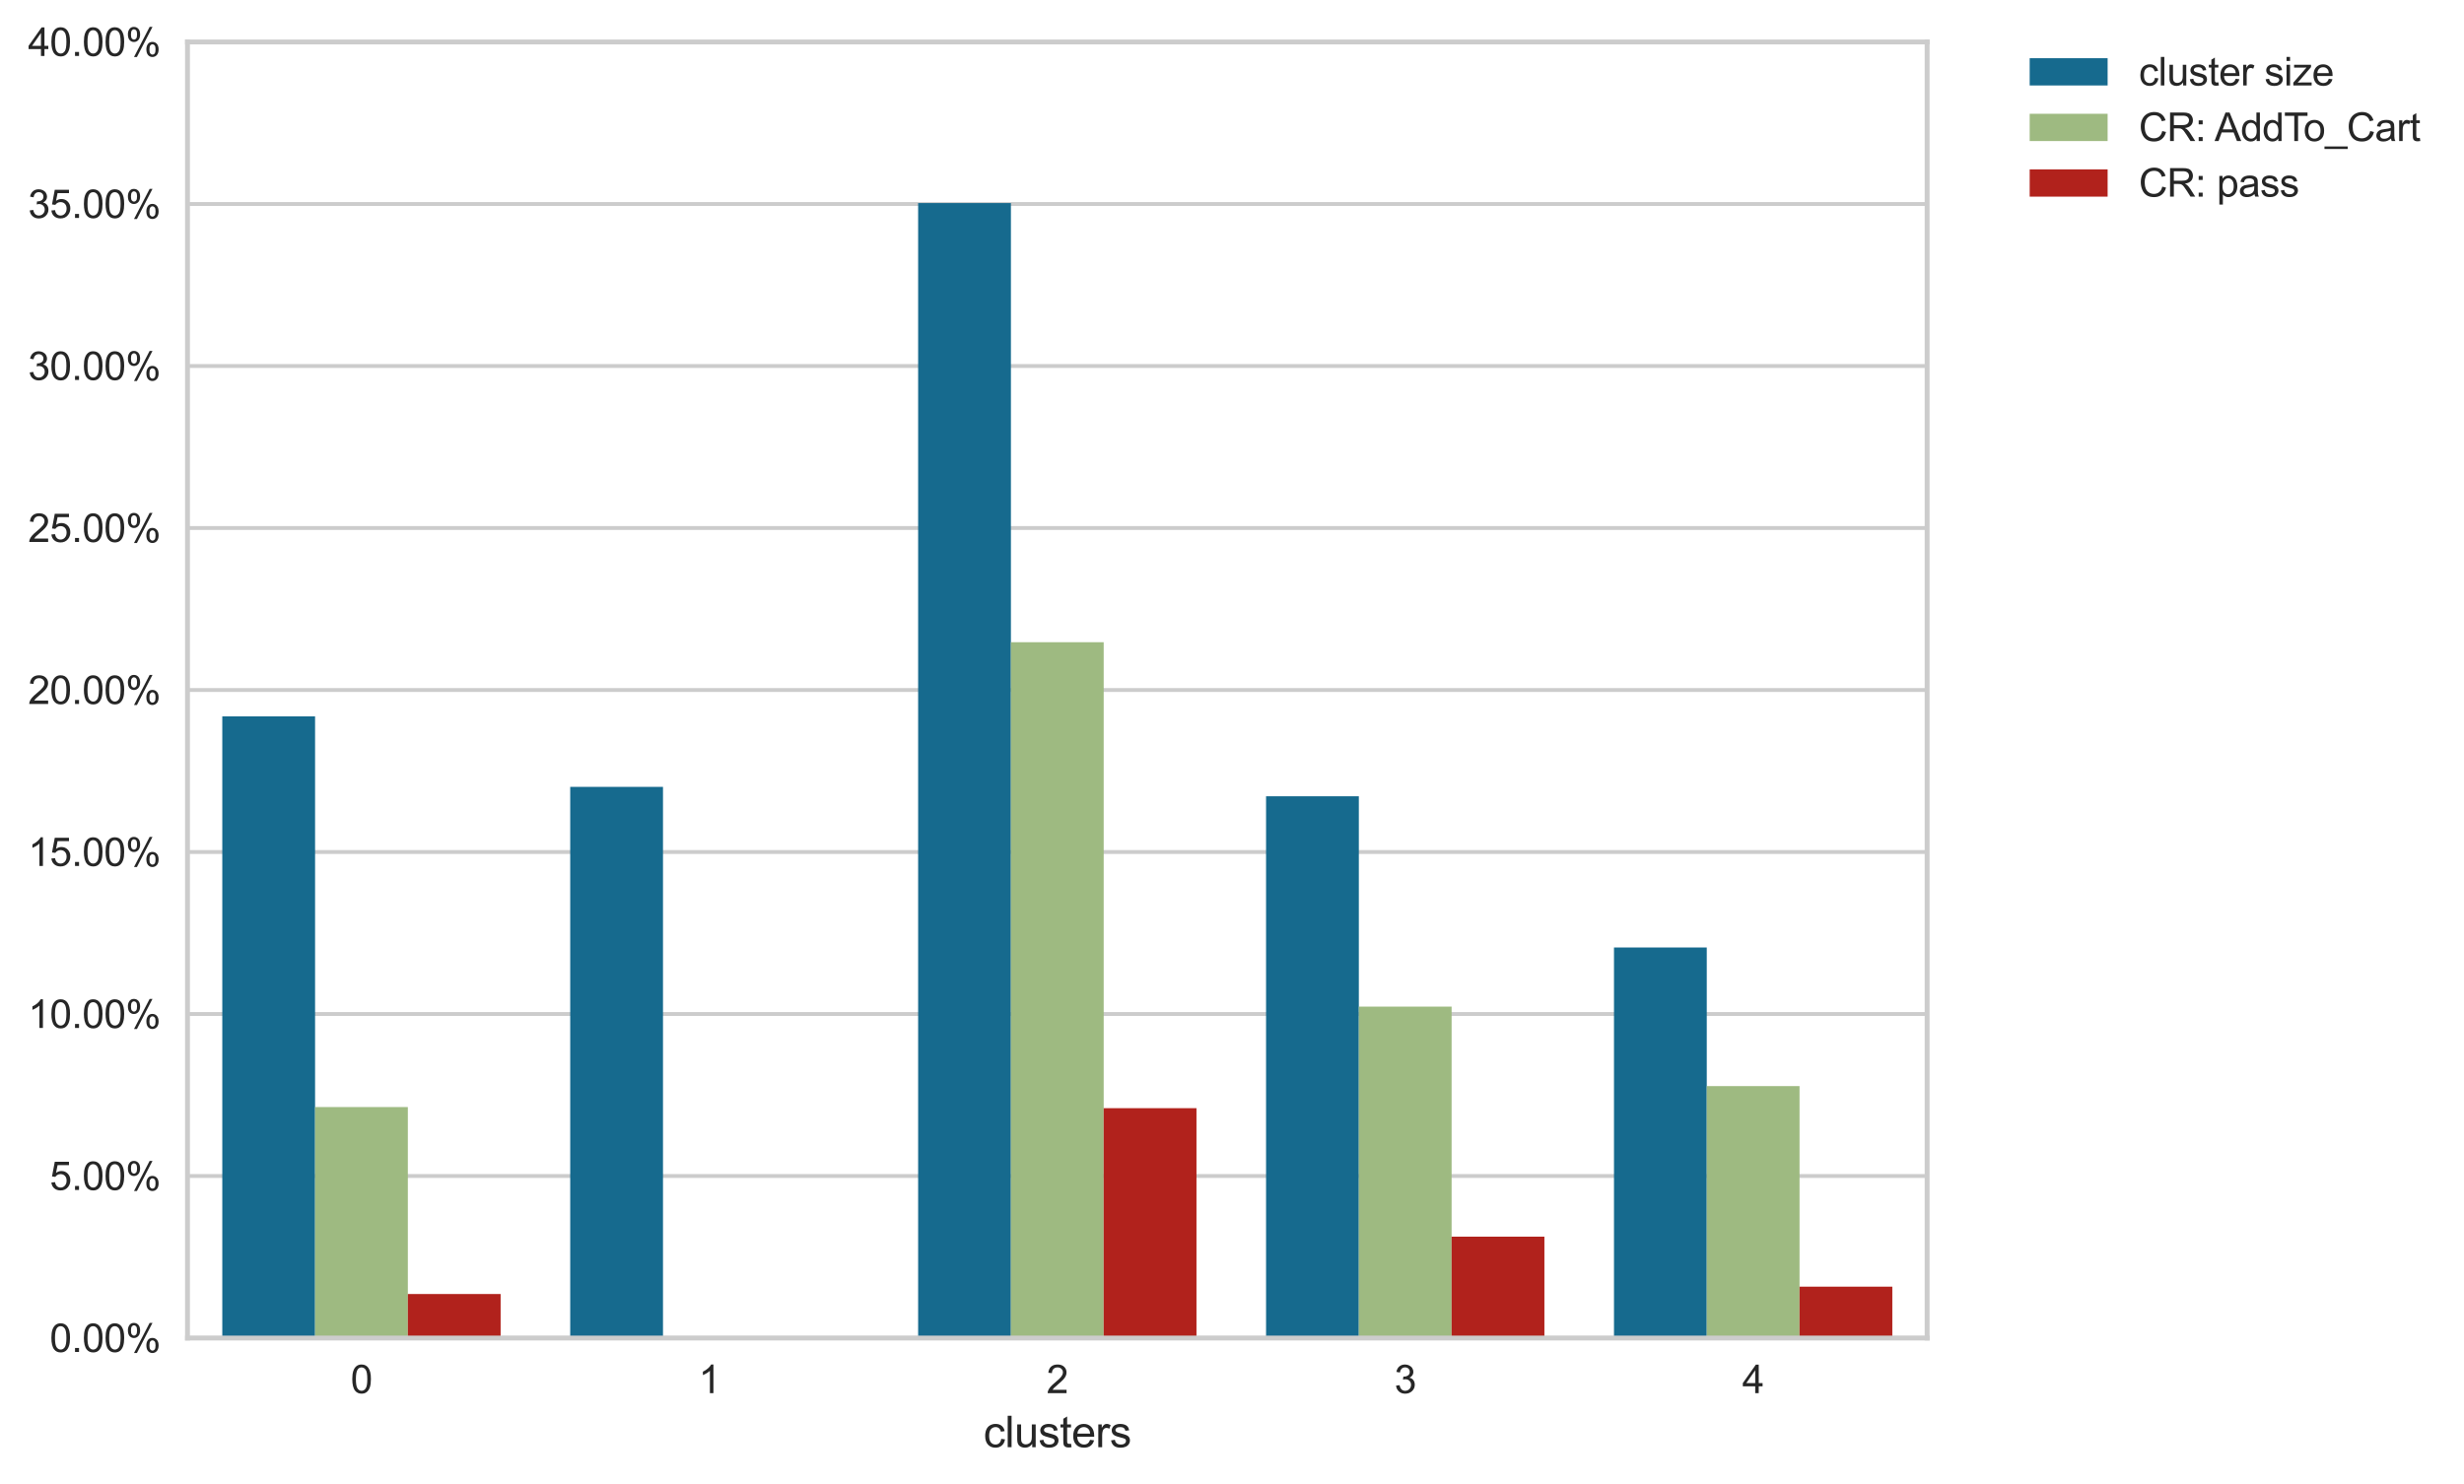 <?xml version="1.0" encoding="utf-8" standalone="no"?>
<!DOCTYPE svg PUBLIC "-//W3C//DTD SVG 1.1//EN"
  "http://www.w3.org/Graphics/SVG/1.1/DTD/svg11.dtd">
<svg xmlns:xlink="http://www.w3.org/1999/xlink" width="632.284pt" height="380.824pt" viewBox="0 0 632.284 380.824" xmlns="http://www.w3.org/2000/svg" version="1.1">
 <defs>
  <style type="text/css">*{stroke-linejoin: round; stroke-linecap: butt}</style>
 </defs>
 <g id="figure_1">
  <g id="patch_1">
   <path d="M 0 380.824 
L 632.284 380.824 
L 632.284 0 
L 0 0 
z
" style="fill: #ffffff"/>
  </g>
  <g id="axes_1">
   <g id="patch_2">
    <path d="M 48.114 343.419 
L 494.514 343.419 
L 494.514 10.779 
L 48.114 10.779 
z
" style="fill: #ffffff"/>
   </g>
   <g id="matplotlib.axis_1">
    <g id="xtick_1">
     <g id="line2d_1"/>
     <g id="text_1">
      <!-- 0 -->
      <g style="fill: #262626" transform="translate(89.974 357.577) scale(0.1 -0.1)">
       <defs>
        <path id="ArialMT-30" d="M 266 2259 
Q 266 3072 433 3567 
Q 600 4063 929 4331 
Q 1259 4600 1759 4600 
Q 2128 4600 2406 4451 
Q 2684 4303 2865 4023 
Q 3047 3744 3150 3342 
Q 3253 2941 3253 2259 
Q 3253 1453 3087 958 
Q 2922 463 2592 192 
Q 2263 -78 1759 -78 
Q 1097 -78 719 397 
Q 266 969 266 2259 
z
M 844 2259 
Q 844 1131 1108 757 
Q 1372 384 1759 384 
Q 2147 384 2411 759 
Q 2675 1134 2675 2259 
Q 2675 3391 2411 3762 
Q 2147 4134 1753 4134 
Q 1366 4134 1134 3806 
Q 844 3388 844 2259 
z
" transform="scale(0.016)"/>
       </defs>
       <use xlink:href="#ArialMT-30"/>
      </g>
     </g>
    </g>
    <g id="xtick_2">
     <g id="line2d_2"/>
     <g id="text_2">
      <!-- 1 -->
      <g style="fill: #262626" transform="translate(179.254 357.577) scale(0.1 -0.1)">
       <defs>
        <path id="ArialMT-31" d="M 2384 0 
L 1822 0 
L 1822 3584 
Q 1619 3391 1289 3197 
Q 959 3003 697 2906 
L 697 3450 
Q 1169 3672 1522 3987 
Q 1875 4303 2022 4600 
L 2384 4600 
L 2384 0 
z
" transform="scale(0.016)"/>
       </defs>
       <use xlink:href="#ArialMT-31"/>
      </g>
     </g>
    </g>
    <g id="xtick_3">
     <g id="line2d_3"/>
     <g id="text_3">
      <!-- 2 -->
      <g style="fill: #262626" transform="translate(268.534 357.577) scale(0.1 -0.1)">
       <defs>
        <path id="ArialMT-32" d="M 3222 541 
L 3222 0 
L 194 0 
Q 188 203 259 391 
Q 375 700 629 1000 
Q 884 1300 1366 1694 
Q 2113 2306 2375 2664 
Q 2638 3022 2638 3341 
Q 2638 3675 2398 3904 
Q 2159 4134 1775 4134 
Q 1369 4134 1125 3890 
Q 881 3647 878 3216 
L 300 3275 
Q 359 3922 746 4261 
Q 1134 4600 1788 4600 
Q 2447 4600 2831 4234 
Q 3216 3869 3216 3328 
Q 3216 3053 3103 2787 
Q 2991 2522 2730 2228 
Q 2469 1934 1863 1422 
Q 1356 997 1212 845 
Q 1069 694 975 541 
L 3222 541 
z
" transform="scale(0.016)"/>
       </defs>
       <use xlink:href="#ArialMT-32"/>
      </g>
     </g>
    </g>
    <g id="xtick_4">
     <g id="line2d_4"/>
     <g id="text_4">
      <!-- 3 -->
      <g style="fill: #262626" transform="translate(357.814 357.577) scale(0.1 -0.1)">
       <defs>
        <path id="ArialMT-33" d="M 269 1209 
L 831 1284 
Q 928 806 1161 595 
Q 1394 384 1728 384 
Q 2125 384 2398 659 
Q 2672 934 2672 1341 
Q 2672 1728 2419 1979 
Q 2166 2231 1775 2231 
Q 1616 2231 1378 2169 
L 1441 2663 
Q 1497 2656 1531 2656 
Q 1891 2656 2178 2843 
Q 2466 3031 2466 3422 
Q 2466 3731 2256 3934 
Q 2047 4138 1716 4138 
Q 1388 4138 1169 3931 
Q 950 3725 888 3313 
L 325 3413 
Q 428 3978 793 4289 
Q 1159 4600 1703 4600 
Q 2078 4600 2393 4439 
Q 2709 4278 2876 4000 
Q 3044 3722 3044 3409 
Q 3044 3113 2884 2869 
Q 2725 2625 2413 2481 
Q 2819 2388 3044 2092 
Q 3269 1797 3269 1353 
Q 3269 753 2831 336 
Q 2394 -81 1725 -81 
Q 1122 -81 723 278 
Q 325 638 269 1209 
z
" transform="scale(0.016)"/>
       </defs>
       <use xlink:href="#ArialMT-33"/>
      </g>
     </g>
    </g>
    <g id="xtick_5">
     <g id="line2d_5"/>
     <g id="text_5">
      <!-- 4 -->
      <g style="fill: #262626" transform="translate(447.094 357.577) scale(0.1 -0.1)">
       <defs>
        <path id="ArialMT-34" d="M 2069 0 
L 2069 1097 
L 81 1097 
L 81 1613 
L 2172 4581 
L 2631 4581 
L 2631 1613 
L 3250 1613 
L 3250 1097 
L 2631 1097 
L 2631 0 
L 2069 0 
z
M 2069 1613 
L 2069 3678 
L 634 1613 
L 2069 1613 
z
" transform="scale(0.016)"/>
       </defs>
       <use xlink:href="#ArialMT-34"/>
      </g>
     </g>
    </g>
    <g id="text_6">
     <!-- clusters -->
     <g style="fill: #262626" transform="translate(252.366 371.438) scale(0.11 -0.11)">
      <defs>
       <path id="ArialMT-63" d="M 2588 1216 
L 3141 1144 
Q 3050 572 2676 248 
Q 2303 -75 1759 -75 
Q 1078 -75 664 370 
Q 250 816 250 1647 
Q 250 2184 428 2587 
Q 606 2991 970 3192 
Q 1334 3394 1763 3394 
Q 2303 3394 2647 3120 
Q 2991 2847 3088 2344 
L 2541 2259 
Q 2463 2594 2264 2762 
Q 2066 2931 1784 2931 
Q 1359 2931 1093 2626 
Q 828 2322 828 1663 
Q 828 994 1084 691 
Q 1341 388 1753 388 
Q 2084 388 2306 591 
Q 2528 794 2588 1216 
z
" transform="scale(0.016)"/>
       <path id="ArialMT-6c" d="M 409 0 
L 409 4581 
L 972 4581 
L 972 0 
L 409 0 
z
" transform="scale(0.016)"/>
       <path id="ArialMT-75" d="M 2597 0 
L 2597 488 
Q 2209 -75 1544 -75 
Q 1250 -75 995 37 
Q 741 150 617 320 
Q 494 491 444 738 
Q 409 903 409 1263 
L 409 3319 
L 972 3319 
L 972 1478 
Q 972 1038 1006 884 
Q 1059 663 1231 536 
Q 1403 409 1656 409 
Q 1909 409 2131 539 
Q 2353 669 2445 892 
Q 2538 1116 2538 1541 
L 2538 3319 
L 3100 3319 
L 3100 0 
L 2597 0 
z
" transform="scale(0.016)"/>
       <path id="ArialMT-73" d="M 197 991 
L 753 1078 
Q 800 744 1014 566 
Q 1228 388 1613 388 
Q 2000 388 2187 545 
Q 2375 703 2375 916 
Q 2375 1106 2209 1216 
Q 2094 1291 1634 1406 
Q 1016 1563 777 1677 
Q 538 1791 414 1992 
Q 291 2194 291 2438 
Q 291 2659 392 2848 
Q 494 3038 669 3163 
Q 800 3259 1026 3326 
Q 1253 3394 1513 3394 
Q 1903 3394 2198 3281 
Q 2494 3169 2634 2976 
Q 2775 2784 2828 2463 
L 2278 2388 
Q 2241 2644 2061 2787 
Q 1881 2931 1553 2931 
Q 1166 2931 1000 2803 
Q 834 2675 834 2503 
Q 834 2394 903 2306 
Q 972 2216 1119 2156 
Q 1203 2125 1616 2013 
Q 2213 1853 2448 1751 
Q 2684 1650 2818 1456 
Q 2953 1263 2953 975 
Q 2953 694 2789 445 
Q 2625 197 2315 61 
Q 2006 -75 1616 -75 
Q 969 -75 630 194 
Q 291 463 197 991 
z
" transform="scale(0.016)"/>
       <path id="ArialMT-74" d="M 1650 503 
L 1731 6 
Q 1494 -44 1306 -44 
Q 1000 -44 831 53 
Q 663 150 594 308 
Q 525 466 525 972 
L 525 2881 
L 113 2881 
L 113 3319 
L 525 3319 
L 525 4141 
L 1084 4478 
L 1084 3319 
L 1650 3319 
L 1650 2881 
L 1084 2881 
L 1084 941 
Q 1084 700 1114 631 
Q 1144 563 1211 522 
Q 1278 481 1403 481 
Q 1497 481 1650 503 
z
" transform="scale(0.016)"/>
       <path id="ArialMT-65" d="M 2694 1069 
L 3275 997 
Q 3138 488 2766 206 
Q 2394 -75 1816 -75 
Q 1088 -75 661 373 
Q 234 822 234 1631 
Q 234 2469 665 2931 
Q 1097 3394 1784 3394 
Q 2450 3394 2872 2941 
Q 3294 2488 3294 1666 
Q 3294 1616 3291 1516 
L 816 1516 
Q 847 969 1125 678 
Q 1403 388 1819 388 
Q 2128 388 2347 550 
Q 2566 713 2694 1069 
z
M 847 1978 
L 2700 1978 
Q 2663 2397 2488 2606 
Q 2219 2931 1791 2931 
Q 1403 2931 1139 2672 
Q 875 2413 847 1978 
z
" transform="scale(0.016)"/>
       <path id="ArialMT-72" d="M 416 0 
L 416 3319 
L 922 3319 
L 922 2816 
Q 1116 3169 1280 3281 
Q 1444 3394 1641 3394 
Q 1925 3394 2219 3213 
L 2025 2691 
Q 1819 2813 1613 2813 
Q 1428 2813 1281 2702 
Q 1134 2591 1072 2394 
Q 978 2094 978 1738 
L 978 0 
L 416 0 
z
" transform="scale(0.016)"/>
      </defs>
      <use xlink:href="#ArialMT-63"/>
      <use xlink:href="#ArialMT-6c" x="50"/>
      <use xlink:href="#ArialMT-75" x="72.217"/>
      <use xlink:href="#ArialMT-73" x="127.832"/>
      <use xlink:href="#ArialMT-74" x="177.832"/>
      <use xlink:href="#ArialMT-65" x="205.615"/>
      <use xlink:href="#ArialMT-72" x="261.23"/>
      <use xlink:href="#ArialMT-73" x="294.531"/>
     </g>
    </g>
   </g>
   <g id="matplotlib.axis_2">
    <g id="ytick_1">
     <g id="line2d_6">
      <path d="M 48.114 343.419 
L 494.514 343.419 
" clip-path="url(#p712063c753)" style="fill: none; stroke: #cccccc; stroke-linecap: round"/>
     </g>
     <g id="line2d_7"/>
     <g id="text_7">
      <!-- 0.00% -->
      <g style="fill: #262626" transform="translate(12.761 346.998) scale(0.1 -0.1)">
       <defs>
        <path id="ArialMT-2e" d="M 581 0 
L 581 641 
L 1222 641 
L 1222 0 
L 581 0 
z
" transform="scale(0.016)"/>
        <path id="ArialMT-25" d="M 372 3481 
Q 372 3972 619 4315 
Q 866 4659 1334 4659 
Q 1766 4659 2048 4351 
Q 2331 4044 2331 3447 
Q 2331 2866 2045 2552 
Q 1759 2238 1341 2238 
Q 925 2238 648 2547 
Q 372 2856 372 3481 
z
M 1350 4272 
Q 1141 4272 1002 4090 
Q 863 3909 863 3425 
Q 863 2984 1003 2804 
Q 1144 2625 1350 2625 
Q 1563 2625 1702 2806 
Q 1841 2988 1841 3469 
Q 1841 3913 1700 4092 
Q 1559 4272 1350 4272 
z
M 1353 -169 
L 3859 4659 
L 4316 4659 
L 1819 -169 
L 1353 -169 
z
M 3334 1075 
Q 3334 1569 3581 1911 
Q 3828 2253 4300 2253 
Q 4731 2253 5014 1945 
Q 5297 1638 5297 1041 
Q 5297 459 5011 145 
Q 4725 -169 4303 -169 
Q 3888 -169 3611 142 
Q 3334 453 3334 1075 
z
M 4316 1866 
Q 4103 1866 3964 1684 
Q 3825 1503 3825 1019 
Q 3825 581 3965 400 
Q 4106 219 4313 219 
Q 4528 219 4667 400 
Q 4806 581 4806 1063 
Q 4806 1506 4665 1686 
Q 4525 1866 4316 1866 
z
" transform="scale(0.016)"/>
       </defs>
       <use xlink:href="#ArialMT-30"/>
       <use xlink:href="#ArialMT-2e" x="55.615"/>
       <use xlink:href="#ArialMT-30" x="83.398"/>
       <use xlink:href="#ArialMT-30" x="139.014"/>
       <use xlink:href="#ArialMT-25" x="194.629"/>
      </g>
     </g>
    </g>
    <g id="ytick_2">
     <g id="line2d_8">
      <path d="M 48.114 301.839 
L 494.514 301.839 
" clip-path="url(#p712063c753)" style="fill: none; stroke: #cccccc; stroke-linecap: round"/>
     </g>
     <g id="line2d_9"/>
     <g id="text_8">
      <!-- 5.00% -->
      <g style="fill: #262626" transform="translate(12.761 305.418) scale(0.1 -0.1)">
       <defs>
        <path id="ArialMT-35" d="M 266 1200 
L 856 1250 
Q 922 819 1161 601 
Q 1400 384 1738 384 
Q 2144 384 2425 690 
Q 2706 997 2706 1503 
Q 2706 1984 2436 2262 
Q 2166 2541 1728 2541 
Q 1456 2541 1237 2417 
Q 1019 2294 894 2097 
L 366 2166 
L 809 4519 
L 3088 4519 
L 3088 3981 
L 1259 3981 
L 1013 2750 
Q 1425 3038 1878 3038 
Q 2478 3038 2890 2622 
Q 3303 2206 3303 1553 
Q 3303 931 2941 478 
Q 2500 -78 1738 -78 
Q 1113 -78 717 272 
Q 322 622 266 1200 
z
" transform="scale(0.016)"/>
       </defs>
       <use xlink:href="#ArialMT-35"/>
       <use xlink:href="#ArialMT-2e" x="55.615"/>
       <use xlink:href="#ArialMT-30" x="83.398"/>
       <use xlink:href="#ArialMT-30" x="139.014"/>
       <use xlink:href="#ArialMT-25" x="194.629"/>
      </g>
     </g>
    </g>
    <g id="ytick_3">
     <g id="line2d_10">
      <path d="M 48.114 260.259 
L 494.514 260.259 
" clip-path="url(#p712063c753)" style="fill: none; stroke: #cccccc; stroke-linecap: round"/>
     </g>
     <g id="line2d_11"/>
     <g id="text_9">
      <!-- 10.00% -->
      <g style="fill: #262626" transform="translate(7.2 263.838) scale(0.1 -0.1)">
       <use xlink:href="#ArialMT-31"/>
       <use xlink:href="#ArialMT-30" x="55.615"/>
       <use xlink:href="#ArialMT-2e" x="111.23"/>
       <use xlink:href="#ArialMT-30" x="139.014"/>
       <use xlink:href="#ArialMT-30" x="194.629"/>
       <use xlink:href="#ArialMT-25" x="250.244"/>
      </g>
     </g>
    </g>
    <g id="ytick_4">
     <g id="line2d_12">
      <path d="M 48.114 218.679 
L 494.514 218.679 
" clip-path="url(#p712063c753)" style="fill: none; stroke: #cccccc; stroke-linecap: round"/>
     </g>
     <g id="line2d_13"/>
     <g id="text_10">
      <!-- 15.00% -->
      <g style="fill: #262626" transform="translate(7.2 222.258) scale(0.1 -0.1)">
       <use xlink:href="#ArialMT-31"/>
       <use xlink:href="#ArialMT-35" x="55.615"/>
       <use xlink:href="#ArialMT-2e" x="111.23"/>
       <use xlink:href="#ArialMT-30" x="139.014"/>
       <use xlink:href="#ArialMT-30" x="194.629"/>
       <use xlink:href="#ArialMT-25" x="250.244"/>
      </g>
     </g>
    </g>
    <g id="ytick_5">
     <g id="line2d_14">
      <path d="M 48.114 177.099 
L 494.514 177.099 
" clip-path="url(#p712063c753)" style="fill: none; stroke: #cccccc; stroke-linecap: round"/>
     </g>
     <g id="line2d_15"/>
     <g id="text_11">
      <!-- 20.00% -->
      <g style="fill: #262626" transform="translate(7.2 180.678) scale(0.1 -0.1)">
       <use xlink:href="#ArialMT-32"/>
       <use xlink:href="#ArialMT-30" x="55.615"/>
       <use xlink:href="#ArialMT-2e" x="111.23"/>
       <use xlink:href="#ArialMT-30" x="139.014"/>
       <use xlink:href="#ArialMT-30" x="194.629"/>
       <use xlink:href="#ArialMT-25" x="250.244"/>
      </g>
     </g>
    </g>
    <g id="ytick_6">
     <g id="line2d_16">
      <path d="M 48.114 135.519 
L 494.514 135.519 
" clip-path="url(#p712063c753)" style="fill: none; stroke: #cccccc; stroke-linecap: round"/>
     </g>
     <g id="line2d_17"/>
     <g id="text_12">
      <!-- 25.00% -->
      <g style="fill: #262626" transform="translate(7.2 139.098) scale(0.1 -0.1)">
       <use xlink:href="#ArialMT-32"/>
       <use xlink:href="#ArialMT-35" x="55.615"/>
       <use xlink:href="#ArialMT-2e" x="111.23"/>
       <use xlink:href="#ArialMT-30" x="139.014"/>
       <use xlink:href="#ArialMT-30" x="194.629"/>
       <use xlink:href="#ArialMT-25" x="250.244"/>
      </g>
     </g>
    </g>
    <g id="ytick_7">
     <g id="line2d_18">
      <path d="M 48.114 93.939 
L 494.514 93.939 
" clip-path="url(#p712063c753)" style="fill: none; stroke: #cccccc; stroke-linecap: round"/>
     </g>
     <g id="line2d_19"/>
     <g id="text_13">
      <!-- 30.00% -->
      <g style="fill: #262626" transform="translate(7.2 97.518) scale(0.1 -0.1)">
       <use xlink:href="#ArialMT-33"/>
       <use xlink:href="#ArialMT-30" x="55.615"/>
       <use xlink:href="#ArialMT-2e" x="111.23"/>
       <use xlink:href="#ArialMT-30" x="139.014"/>
       <use xlink:href="#ArialMT-30" x="194.629"/>
       <use xlink:href="#ArialMT-25" x="250.244"/>
      </g>
     </g>
    </g>
    <g id="ytick_8">
     <g id="line2d_20">
      <path d="M 48.114 52.359 
L 494.514 52.359 
" clip-path="url(#p712063c753)" style="fill: none; stroke: #cccccc; stroke-linecap: round"/>
     </g>
     <g id="line2d_21"/>
     <g id="text_14">
      <!-- 35.00% -->
      <g style="fill: #262626" transform="translate(7.2 55.938) scale(0.1 -0.1)">
       <use xlink:href="#ArialMT-33"/>
       <use xlink:href="#ArialMT-35" x="55.615"/>
       <use xlink:href="#ArialMT-2e" x="111.23"/>
       <use xlink:href="#ArialMT-30" x="139.014"/>
       <use xlink:href="#ArialMT-30" x="194.629"/>
       <use xlink:href="#ArialMT-25" x="250.244"/>
      </g>
     </g>
    </g>
    <g id="ytick_9">
     <g id="line2d_22">
      <path d="M 48.114 10.779 
L 494.514 10.779 
" clip-path="url(#p712063c753)" style="fill: none; stroke: #cccccc; stroke-linecap: round"/>
     </g>
     <g id="line2d_23"/>
     <g id="text_15">
      <!-- 40.00% -->
      <g style="fill: #262626" transform="translate(7.2 14.358) scale(0.1 -0.1)">
       <use xlink:href="#ArialMT-34"/>
       <use xlink:href="#ArialMT-30" x="55.615"/>
       <use xlink:href="#ArialMT-2e" x="111.23"/>
       <use xlink:href="#ArialMT-30" x="139.014"/>
       <use xlink:href="#ArialMT-30" x="194.629"/>
       <use xlink:href="#ArialMT-25" x="250.244"/>
      </g>
     </g>
    </g>
   </g>
   <g id="patch_3">
    <path d="M 57.042 343.419 
L 80.85 343.419 
L 80.85 183.872 
L 57.042 183.872 
z
" clip-path="url(#p712063c753)" style="fill: #166a8e"/>
   </g>
   <g id="patch_4">
    <path d="M 146.322 343.419 
L 170.13 343.419 
L 170.13 201.954 
L 146.322 201.954 
z
" clip-path="url(#p712063c753)" style="fill: #166a8e"/>
   </g>
   <g id="patch_5">
    <path d="M 235.602 343.419 
L 259.41 343.419 
L 259.41 52.115 
L 235.602 52.115 
z
" clip-path="url(#p712063c753)" style="fill: #166a8e"/>
   </g>
   <g id="patch_6">
    <path d="M 324.882 343.419 
L 348.69 343.419 
L 348.69 204.374 
L 324.882 204.374 
z
" clip-path="url(#p712063c753)" style="fill: #166a8e"/>
   </g>
   <g id="patch_7">
    <path d="M 414.162 343.419 
L 437.97 343.419 
L 437.97 243.18 
L 414.162 243.18 
z
" clip-path="url(#p712063c753)" style="fill: #166a8e"/>
   </g>
   <g id="patch_8">
    <path d="M 80.85 343.419 
L 104.658 343.419 
L 104.658 284.146 
L 80.85 284.146 
z
" clip-path="url(#p712063c753)" style="fill: #9eba81"/>
   </g>
   <g id="patch_9">
    <path d="M 170.13 343.419 
L 193.938 343.419 
L 193.938 343.419 
L 170.13 343.419 
z
" clip-path="url(#p712063c753)" style="fill: #9eba81"/>
   </g>
   <g id="patch_10">
    <path d="M 259.41 343.419 
L 283.218 343.419 
L 283.218 164.825 
L 259.41 164.825 
z
" clip-path="url(#p712063c753)" style="fill: #9eba81"/>
   </g>
   <g id="patch_11">
    <path d="M 348.69 343.419 
L 372.498 343.419 
L 372.498 258.359 
L 348.69 258.359 
z
" clip-path="url(#p712063c753)" style="fill: #9eba81"/>
   </g>
   <g id="patch_12">
    <path d="M 437.97 343.419 
L 461.778 343.419 
L 461.778 278.758 
L 437.97 278.758 
z
" clip-path="url(#p712063c753)" style="fill: #9eba81"/>
   </g>
   <g id="patch_13">
    <path d="M 104.658 343.419 
L 128.466 343.419 
L 128.466 332.121 
L 104.658 332.121 
z
" clip-path="url(#p712063c753)" style="fill: #b1221c"/>
   </g>
   <g id="patch_14">
    <path d="M 193.938 343.419 
L 217.746 343.419 
L 217.746 343.419 
L 193.938 343.419 
z
" clip-path="url(#p712063c753)" style="fill: #b1221c"/>
   </g>
   <g id="patch_15">
    <path d="M 283.218 343.419 
L 307.026 343.419 
L 307.026 284.425 
L 283.218 284.425 
z
" clip-path="url(#p712063c753)" style="fill: #b1221c"/>
   </g>
   <g id="patch_16">
    <path d="M 372.498 343.419 
L 396.306 343.419 
L 396.306 317.404 
L 372.498 317.404 
z
" clip-path="url(#p712063c753)" style="fill: #b1221c"/>
   </g>
   <g id="patch_17">
    <path d="M 461.778 343.419 
L 485.586 343.419 
L 485.586 330.24 
L 461.778 330.24 
z
" clip-path="url(#p712063c753)" style="fill: #b1221c"/>
   </g>
   <g id="line2d_24">
    <path clip-path="url(#p712063c753)" style="fill: none; stroke: #424242; stroke-width: 3.15; stroke-linecap: round"/>
   </g>
   <g id="line2d_25">
    <path clip-path="url(#p712063c753)" style="fill: none; stroke: #424242; stroke-width: 3.15; stroke-linecap: round"/>
   </g>
   <g id="line2d_26">
    <path clip-path="url(#p712063c753)" style="fill: none; stroke: #424242; stroke-width: 3.15; stroke-linecap: round"/>
   </g>
   <g id="line2d_27">
    <path clip-path="url(#p712063c753)" style="fill: none; stroke: #424242; stroke-width: 3.15; stroke-linecap: round"/>
   </g>
   <g id="line2d_28">
    <path clip-path="url(#p712063c753)" style="fill: none; stroke: #424242; stroke-width: 3.15; stroke-linecap: round"/>
   </g>
   <g id="line2d_29">
    <path clip-path="url(#p712063c753)" style="fill: none; stroke: #424242; stroke-width: 3.15; stroke-linecap: round"/>
   </g>
   <g id="line2d_30">
    <path clip-path="url(#p712063c753)" style="fill: none; stroke: #424242; stroke-width: 3.15; stroke-linecap: round"/>
   </g>
   <g id="line2d_31">
    <path clip-path="url(#p712063c753)" style="fill: none; stroke: #424242; stroke-width: 3.15; stroke-linecap: round"/>
   </g>
   <g id="line2d_32">
    <path clip-path="url(#p712063c753)" style="fill: none; stroke: #424242; stroke-width: 3.15; stroke-linecap: round"/>
   </g>
   <g id="line2d_33">
    <path clip-path="url(#p712063c753)" style="fill: none; stroke: #424242; stroke-width: 3.15; stroke-linecap: round"/>
   </g>
   <g id="line2d_34">
    <path clip-path="url(#p712063c753)" style="fill: none; stroke: #424242; stroke-width: 3.15; stroke-linecap: round"/>
   </g>
   <g id="line2d_35">
    <path clip-path="url(#p712063c753)" style="fill: none; stroke: #424242; stroke-width: 3.15; stroke-linecap: round"/>
   </g>
   <g id="line2d_36">
    <path clip-path="url(#p712063c753)" style="fill: none; stroke: #424242; stroke-width: 3.15; stroke-linecap: round"/>
   </g>
   <g id="line2d_37">
    <path clip-path="url(#p712063c753)" style="fill: none; stroke: #424242; stroke-width: 3.15; stroke-linecap: round"/>
   </g>
   <g id="line2d_38">
    <path clip-path="url(#p712063c753)" style="fill: none; stroke: #424242; stroke-width: 3.15; stroke-linecap: round"/>
   </g>
   <g id="patch_18">
    <path d="M 48.114 343.419 
L 48.114 10.779 
" style="fill: none; stroke: #cccccc; stroke-width: 1.25; stroke-linejoin: miter; stroke-linecap: square"/>
   </g>
   <g id="patch_19">
    <path d="M 494.514 343.419 
L 494.514 10.779 
" style="fill: none; stroke: #cccccc; stroke-width: 1.25; stroke-linejoin: miter; stroke-linecap: square"/>
   </g>
   <g id="patch_20">
    <path d="M 48.114 343.419 
L 494.514 343.419 
" style="fill: none; stroke: #cccccc; stroke-width: 1.25; stroke-linejoin: miter; stroke-linecap: square"/>
   </g>
   <g id="patch_21">
    <path d="M 48.114 10.779 
L 494.514 10.779 
" style="fill: none; stroke: #cccccc; stroke-width: 1.25; stroke-linejoin: miter; stroke-linecap: square"/>
   </g>
   <g id="legend_1">
    <g id="patch_22">
     <path d="M 520.834 21.937 
L 540.834 21.937 
L 540.834 14.937 
L 520.834 14.937 
z
" style="fill: #166a8e"/>
    </g>
    <g id="text_16">
     <!-- cluster size -->
     <g style="fill: #262626" transform="translate(548.834 21.937) scale(0.1 -0.1)">
      <defs>
       <path id="ArialMT-20" transform="scale(0.016)"/>
       <path id="ArialMT-69" d="M 425 3934 
L 425 4581 
L 988 4581 
L 988 3934 
L 425 3934 
z
M 425 0 
L 425 3319 
L 988 3319 
L 988 0 
L 425 0 
z
" transform="scale(0.016)"/>
       <path id="ArialMT-7a" d="M 125 0 
L 125 456 
L 2238 2881 
Q 1878 2863 1603 2863 
L 250 2863 
L 250 3319 
L 2963 3319 
L 2963 2947 
L 1166 841 
L 819 456 
Q 1197 484 1528 484 
L 3063 484 
L 3063 0 
L 125 0 
z
" transform="scale(0.016)"/>
      </defs>
      <use xlink:href="#ArialMT-63"/>
      <use xlink:href="#ArialMT-6c" x="50"/>
      <use xlink:href="#ArialMT-75" x="72.217"/>
      <use xlink:href="#ArialMT-73" x="127.832"/>
      <use xlink:href="#ArialMT-74" x="177.832"/>
      <use xlink:href="#ArialMT-65" x="205.615"/>
      <use xlink:href="#ArialMT-72" x="261.23"/>
      <use xlink:href="#ArialMT-20" x="294.531"/>
      <use xlink:href="#ArialMT-73" x="322.314"/>
      <use xlink:href="#ArialMT-69" x="372.314"/>
      <use xlink:href="#ArialMT-7a" x="394.531"/>
      <use xlink:href="#ArialMT-65" x="444.531"/>
     </g>
    </g>
    <g id="patch_23">
     <path d="M 520.834 36.204 
L 540.834 36.204 
L 540.834 29.204 
L 520.834 29.204 
z
" style="fill: #9eba81"/>
    </g>
    <g id="text_17">
     <!-- CR: AddTo_Cart -->
     <g style="fill: #262626" transform="translate(548.834 36.204) scale(0.1 -0.1)">
      <defs>
       <path id="ArialMT-43" d="M 3763 1606 
L 4369 1453 
Q 4178 706 3683 314 
Q 3188 -78 2472 -78 
Q 1731 -78 1267 223 
Q 803 525 561 1097 
Q 319 1669 319 2325 
Q 319 3041 592 3573 
Q 866 4106 1370 4382 
Q 1875 4659 2481 4659 
Q 3169 4659 3637 4309 
Q 4106 3959 4291 3325 
L 3694 3184 
Q 3534 3684 3231 3912 
Q 2928 4141 2469 4141 
Q 1941 4141 1586 3887 
Q 1231 3634 1087 3207 
Q 944 2781 944 2328 
Q 944 1744 1114 1308 
Q 1284 872 1643 656 
Q 2003 441 2422 441 
Q 2931 441 3284 734 
Q 3638 1028 3763 1606 
z
" transform="scale(0.016)"/>
       <path id="ArialMT-52" d="M 503 0 
L 503 4581 
L 2534 4581 
Q 3147 4581 3465 4457 
Q 3784 4334 3975 4021 
Q 4166 3709 4166 3331 
Q 4166 2844 3850 2509 
Q 3534 2175 2875 2084 
Q 3116 1969 3241 1856 
Q 3506 1613 3744 1247 
L 4541 0 
L 3778 0 
L 3172 953 
Q 2906 1366 2734 1584 
Q 2563 1803 2427 1890 
Q 2291 1978 2150 2013 
Q 2047 2034 1813 2034 
L 1109 2034 
L 1109 0 
L 503 0 
z
M 1109 2559 
L 2413 2559 
Q 2828 2559 3062 2645 
Q 3297 2731 3419 2920 
Q 3541 3109 3541 3331 
Q 3541 3656 3305 3865 
Q 3069 4075 2559 4075 
L 1109 4075 
L 1109 2559 
z
" transform="scale(0.016)"/>
       <path id="ArialMT-3a" d="M 578 2678 
L 578 3319 
L 1219 3319 
L 1219 2678 
L 578 2678 
z
M 578 0 
L 578 641 
L 1219 641 
L 1219 0 
L 578 0 
z
" transform="scale(0.016)"/>
       <path id="ArialMT-41" d="M -9 0 
L 1750 4581 
L 2403 4581 
L 4278 0 
L 3588 0 
L 3053 1388 
L 1138 1388 
L 634 0 
L -9 0 
z
M 1313 1881 
L 2866 1881 
L 2388 3150 
Q 2169 3728 2063 4100 
Q 1975 3659 1816 3225 
L 1313 1881 
z
" transform="scale(0.016)"/>
       <path id="ArialMT-64" d="M 2575 0 
L 2575 419 
Q 2259 -75 1647 -75 
Q 1250 -75 917 144 
Q 584 363 401 755 
Q 219 1147 219 1656 
Q 219 2153 384 2558 
Q 550 2963 881 3178 
Q 1213 3394 1622 3394 
Q 1922 3394 2156 3267 
Q 2391 3141 2538 2938 
L 2538 4581 
L 3097 4581 
L 3097 0 
L 2575 0 
z
M 797 1656 
Q 797 1019 1065 703 
Q 1334 388 1700 388 
Q 2069 388 2326 689 
Q 2584 991 2584 1609 
Q 2584 2291 2321 2609 
Q 2059 2928 1675 2928 
Q 1300 2928 1048 2622 
Q 797 2316 797 1656 
z
" transform="scale(0.016)"/>
       <path id="ArialMT-54" d="M 1659 0 
L 1659 4041 
L 150 4041 
L 150 4581 
L 3781 4581 
L 3781 4041 
L 2266 4041 
L 2266 0 
L 1659 0 
z
" transform="scale(0.016)"/>
       <path id="ArialMT-6f" d="M 213 1659 
Q 213 2581 725 3025 
Q 1153 3394 1769 3394 
Q 2453 3394 2887 2945 
Q 3322 2497 3322 1706 
Q 3322 1066 3130 698 
Q 2938 331 2570 128 
Q 2203 -75 1769 -75 
Q 1072 -75 642 372 
Q 213 819 213 1659 
z
M 791 1659 
Q 791 1022 1069 705 
Q 1347 388 1769 388 
Q 2188 388 2466 706 
Q 2744 1025 2744 1678 
Q 2744 2294 2464 2611 
Q 2184 2928 1769 2928 
Q 1347 2928 1069 2612 
Q 791 2297 791 1659 
z
" transform="scale(0.016)"/>
       <path id="ArialMT-5f" d="M -97 -1272 
L -97 -866 
L 3631 -866 
L 3631 -1272 
L -97 -1272 
z
" transform="scale(0.016)"/>
       <path id="ArialMT-61" d="M 2588 409 
Q 2275 144 1986 34 
Q 1697 -75 1366 -75 
Q 819 -75 525 192 
Q 231 459 231 875 
Q 231 1119 342 1320 
Q 453 1522 633 1644 
Q 813 1766 1038 1828 
Q 1203 1872 1538 1913 
Q 2219 1994 2541 2106 
Q 2544 2222 2544 2253 
Q 2544 2597 2384 2738 
Q 2169 2928 1744 2928 
Q 1347 2928 1158 2789 
Q 969 2650 878 2297 
L 328 2372 
Q 403 2725 575 2942 
Q 747 3159 1072 3276 
Q 1397 3394 1825 3394 
Q 2250 3394 2515 3294 
Q 2781 3194 2906 3042 
Q 3031 2891 3081 2659 
Q 3109 2516 3109 2141 
L 3109 1391 
Q 3109 606 3145 398 
Q 3181 191 3288 0 
L 2700 0 
Q 2613 175 2588 409 
z
M 2541 1666 
Q 2234 1541 1622 1453 
Q 1275 1403 1131 1340 
Q 988 1278 909 1158 
Q 831 1038 831 891 
Q 831 666 1001 516 
Q 1172 366 1500 366 
Q 1825 366 2078 508 
Q 2331 650 2450 897 
Q 2541 1088 2541 1459 
L 2541 1666 
z
" transform="scale(0.016)"/>
      </defs>
      <use xlink:href="#ArialMT-43"/>
      <use xlink:href="#ArialMT-52" x="72.217"/>
      <use xlink:href="#ArialMT-3a" x="144.434"/>
      <use xlink:href="#ArialMT-20" x="172.217"/>
      <use xlink:href="#ArialMT-41" x="194.5"/>
      <use xlink:href="#ArialMT-64" x="261.199"/>
      <use xlink:href="#ArialMT-64" x="316.814"/>
      <use xlink:href="#ArialMT-54" x="372.43"/>
      <use xlink:href="#ArialMT-6f" x="422.389"/>
      <use xlink:href="#ArialMT-5f" x="478.004"/>
      <use xlink:href="#ArialMT-43" x="533.619"/>
      <use xlink:href="#ArialMT-61" x="605.836"/>
      <use xlink:href="#ArialMT-72" x="661.451"/>
      <use xlink:href="#ArialMT-74" x="694.752"/>
     </g>
    </g>
    <g id="patch_24">
     <path d="M 520.834 50.471 
L 540.834 50.471 
L 540.834 43.471 
L 520.834 43.471 
z
" style="fill: #b1221c"/>
    </g>
    <g id="text_18">
     <!-- CR: pass -->
     <g style="fill: #262626" transform="translate(548.834 50.471) scale(0.1 -0.1)">
      <defs>
       <path id="ArialMT-70" d="M 422 -1272 
L 422 3319 
L 934 3319 
L 934 2888 
Q 1116 3141 1344 3267 
Q 1572 3394 1897 3394 
Q 2322 3394 2647 3175 
Q 2972 2956 3137 2557 
Q 3303 2159 3303 1684 
Q 3303 1175 3120 767 
Q 2938 359 2589 142 
Q 2241 -75 1856 -75 
Q 1575 -75 1351 44 
Q 1128 163 984 344 
L 984 -1272 
L 422 -1272 
z
M 931 1641 
Q 931 1000 1190 694 
Q 1450 388 1819 388 
Q 2194 388 2461 705 
Q 2728 1022 2728 1688 
Q 2728 2322 2467 2637 
Q 2206 2953 1844 2953 
Q 1484 2953 1207 2617 
Q 931 2281 931 1641 
z
" transform="scale(0.016)"/>
      </defs>
      <use xlink:href="#ArialMT-43"/>
      <use xlink:href="#ArialMT-52" x="72.217"/>
      <use xlink:href="#ArialMT-3a" x="144.434"/>
      <use xlink:href="#ArialMT-20" x="172.217"/>
      <use xlink:href="#ArialMT-70" x="200"/>
      <use xlink:href="#ArialMT-61" x="255.615"/>
      <use xlink:href="#ArialMT-73" x="311.23"/>
      <use xlink:href="#ArialMT-73" x="361.23"/>
     </g>
    </g>
   </g>
  </g>
 </g>
 <defs>
  <clipPath id="p712063c753">
   <rect x="48.114" y="10.779" width="446.4" height="332.64"/>
  </clipPath>
 </defs>
</svg>
